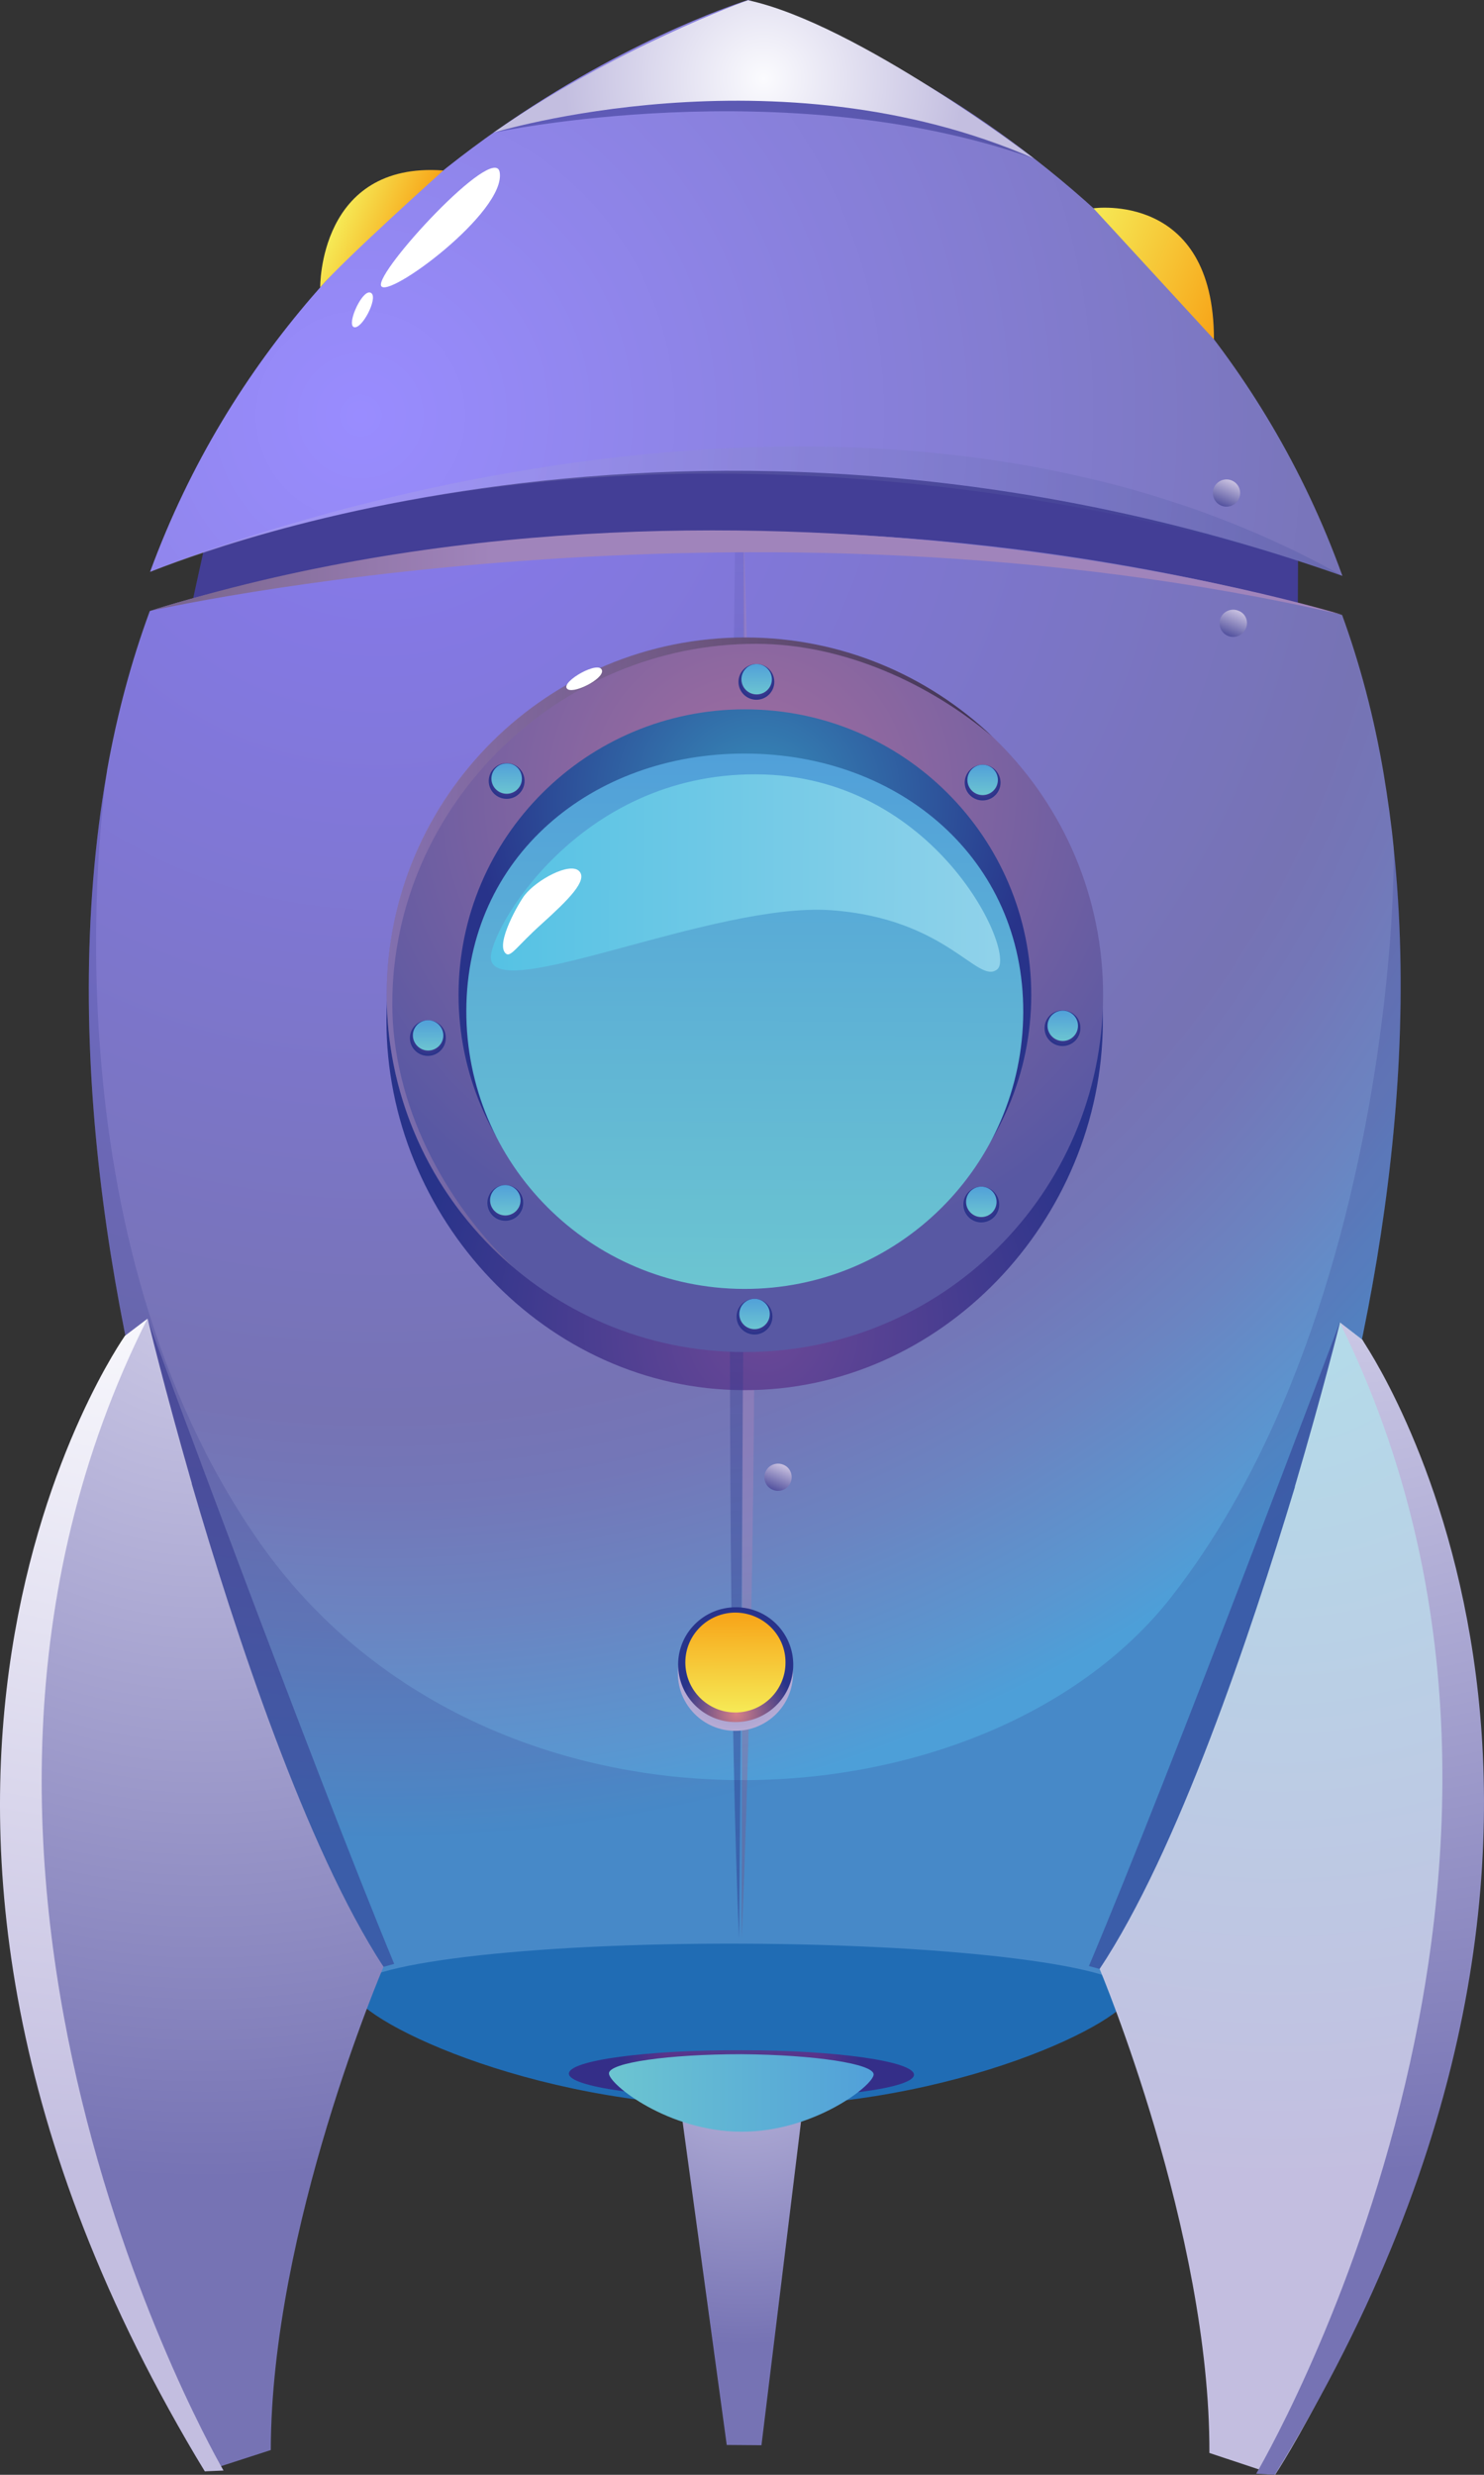 <svg width="78" height="130" viewBox="0 0 78 130" fill="none" xmlns="http://www.w3.org/2000/svg">
<rect x="0" y="0" width="78" height="130" fill="#333333" stroke="none"/>
<path d="M10.105 31.646L10.695 28.959C10.695 28.959 16.723 24.54 38.963 24.613C61.203 24.686 68.228 29.15 68.228 29.15L68.214 32.028L10.105 31.646Z" fill="#433E96"/>
<path d="M70.558 30.251C35.853 18.022 8.336 29.901 7.887 30.041C16.325 7.024 39.321 0 39.321 0C39.321 0 62.261 7.178 70.558 30.251Z" fill="url(#paint0_radial)"/>
<path d="M59.439 104.437L18.515 104.311C18.515 104.311 0.39 70.492 5.613 40.577C5.627 40.507 5.627 40.465 5.627 40.465C6.16 37.471 6.918 34.686 7.873 32.098C8.336 31.944 36.162 22.653 70.544 32.308C71.485 34.896 72.229 37.681 72.734 40.689C72.945 41.962 73.128 43.249 73.254 44.537V44.565C76.286 73.472 59.439 104.437 59.439 104.437Z" fill="url(#paint1_radial)"/>
<path opacity="0.5" d="M39.082 27.858C39.082 27.858 40.458 65.972 38.984 101.834L39.082 27.858Z" fill="url(#paint2_linear)"/>
<path d="M57.965 53.701C57.937 64.07 49.486 73.066 39.082 73.024C28.679 72.996 20.284 63.944 20.312 53.575C20.34 43.207 28.806 34.84 39.195 34.868C49.598 34.91 58.007 43.347 57.965 53.701Z" fill="url(#paint3_radial)"/>
<path opacity="0.5" d="M38.647 27.858C38.647 27.858 37.889 79.601 38.844 101.834C38.844 101.834 39.335 46.412 39.082 27.858H38.647Z" fill="url(#paint4_linear)"/>
<path d="M57.979 52.316C57.951 62.684 49.486 71.052 39.096 71.024C28.693 70.996 20.298 62.558 20.326 52.204C20.354 41.836 28.82 33.469 39.209 33.497C49.612 33.525 58.007 41.948 57.979 52.316Z" fill="url(#paint5_radial)"/>
<path opacity="0.5" d="M20.621 52.68C20.649 42.312 29.367 33.791 39.77 33.819C44.389 33.833 48.882 35.932 52.153 38.688C48.783 35.484 44.235 33.497 39.209 33.483C28.806 33.455 20.354 41.822 20.326 52.19C20.312 57.955 22.909 63.118 26.994 66.574C23.386 63.16 20.607 58.039 20.621 52.68Z" fill="url(#paint6_linear)"/>
<path d="M39.153 67.26C47.465 67.26 54.203 60.544 54.203 52.26C54.203 43.976 47.465 37.261 39.153 37.261C30.841 37.261 24.102 43.976 24.102 52.26C24.102 60.544 30.841 67.26 39.153 67.26Z" fill="url(#paint7_radial)"/>
<path d="M53.782 53.17C53.753 61.229 47.183 67.735 39.096 67.707C31.01 67.68 24.482 61.131 24.51 53.072C24.538 45.012 31.108 39.556 39.195 39.584C47.267 39.611 53.81 45.11 53.782 53.17Z" fill="url(#paint8_linear)"/>
<path d="M40.599 69.163C40.599 69.68 40.177 70.1 39.658 70.1C39.139 70.1 38.717 69.68 38.717 69.163C38.717 68.645 39.139 68.225 39.658 68.225C40.177 68.225 40.599 68.645 40.599 69.163Z" fill="url(#paint9_radial)"/>
<path d="M40.459 69.023C40.459 69.471 40.094 69.82 39.659 69.82C39.21 69.82 38.859 69.457 38.859 69.023C38.859 68.575 39.224 68.225 39.659 68.225C40.108 68.225 40.459 68.589 40.459 69.023Z" fill="url(#paint10_linear)"/>
<path d="M40.697 35.82C40.697 36.337 40.276 36.757 39.756 36.757C39.237 36.757 38.816 36.337 38.816 35.82C38.816 35.302 39.237 34.882 39.756 34.882C40.29 34.882 40.697 35.302 40.697 35.82Z" fill="url(#paint11_radial)"/>
<path d="M40.571 35.68C40.571 36.127 40.206 36.477 39.77 36.477C39.321 36.477 38.97 36.114 38.97 35.68C38.97 35.232 39.335 34.882 39.77 34.882C40.206 34.882 40.571 35.246 40.571 35.68Z" fill="url(#paint12_linear)"/>
<path d="M23.429 54.527C23.429 55.045 23.007 55.464 22.488 55.464C21.968 55.464 21.547 55.045 21.547 54.527C21.547 54.009 21.968 53.59 22.488 53.59C23.021 53.59 23.443 54.009 23.429 54.527Z" fill="url(#paint13_radial)"/>
<path d="M23.302 54.387C23.302 54.835 22.937 55.185 22.502 55.185C22.067 55.185 21.702 54.821 21.702 54.387C21.702 53.939 22.067 53.59 22.502 53.59C22.937 53.59 23.302 53.953 23.302 54.387Z" fill="url(#paint14_linear)"/>
<path d="M52.588 41.109C52.588 41.626 52.167 42.046 51.648 42.046C51.128 42.046 50.707 41.626 50.707 41.109C50.707 40.591 51.128 40.171 51.648 40.171C52.167 40.171 52.588 40.591 52.588 41.109Z" fill="url(#paint15_radial)"/>
<path d="M52.449 40.969C52.449 41.416 52.084 41.766 51.648 41.766C51.199 41.766 50.848 41.402 50.848 40.969C50.848 40.521 51.213 40.171 51.648 40.171C52.098 40.171 52.449 40.535 52.449 40.969Z" fill="url(#paint16_linear)"/>
<path d="M27.57 41.025C27.57 41.542 27.149 41.962 26.63 41.962C26.11 41.962 25.689 41.542 25.689 41.025C25.689 40.507 26.11 40.087 26.63 40.087C27.149 40.087 27.57 40.507 27.57 41.025Z" fill="url(#paint17_radial)"/>
<path d="M27.431 40.899C27.431 41.347 27.066 41.696 26.631 41.696C26.181 41.696 25.83 41.333 25.83 40.899C25.83 40.451 26.195 40.101 26.631 40.101C27.08 40.087 27.431 40.451 27.431 40.899Z" fill="url(#paint18_linear)"/>
<path d="M52.518 63.272C52.518 63.79 52.097 64.21 51.577 64.21C51.058 64.21 50.637 63.79 50.637 63.272C50.637 62.754 51.058 62.334 51.577 62.334C52.097 62.334 52.518 62.754 52.518 63.272Z" fill="url(#paint19_radial)"/>
<path d="M52.379 63.132C52.379 63.58 52.014 63.93 51.578 63.93C51.129 63.93 50.778 63.566 50.778 63.132C50.778 62.684 51.143 62.334 51.578 62.334C52.014 62.334 52.379 62.684 52.379 63.132Z" fill="url(#paint20_linear)"/>
<path d="M27.5 63.188C27.5 63.706 27.079 64.126 26.559 64.126C26.04 64.126 25.619 63.706 25.619 63.188C25.619 62.67 26.04 62.251 26.559 62.251C27.079 62.251 27.5 62.67 27.5 63.188Z" fill="url(#paint21_radial)"/>
<path d="M27.36 63.048C27.36 63.496 26.995 63.846 26.56 63.846C26.111 63.846 25.76 63.482 25.76 63.048C25.76 62.6 26.125 62.251 26.56 62.251C26.995 62.251 27.36 62.614 27.36 63.048Z" fill="url(#paint22_linear)"/>
<path d="M56.786 54.009C56.786 54.527 56.365 54.947 55.845 54.947C55.326 54.947 54.904 54.527 54.904 54.009C54.904 53.492 55.326 53.072 55.845 53.072C56.379 53.072 56.8 53.492 56.786 54.009Z" fill="url(#paint23_radial)"/>
<path d="M56.659 53.883C56.659 54.331 56.294 54.681 55.859 54.681C55.41 54.681 55.059 54.317 55.059 53.883C55.059 53.436 55.424 53.086 55.859 53.086C56.294 53.086 56.659 53.436 56.659 53.883Z" fill="url(#paint24_linear)"/>
<path d="M41.68 87.912C41.68 89.577 40.318 90.92 38.647 90.92C36.976 90.92 35.629 89.563 35.629 87.898C35.629 86.233 36.99 84.89 38.661 84.89C40.346 84.89 41.694 86.247 41.68 87.912Z" fill="url(#paint25_radial)"/>
<path d="M41.694 87.45C41.694 89.115 40.333 90.459 38.662 90.459C36.991 90.459 35.643 89.101 35.643 87.436C35.643 85.771 37.005 84.428 38.676 84.428C40.347 84.428 41.694 85.785 41.694 87.45Z" fill="url(#paint26_radial)"/>
<path d="M41.286 87.338C41.286 88.779 40.107 89.955 38.647 89.955C37.201 89.955 36.022 88.779 36.022 87.324C36.022 85.883 37.201 84.708 38.661 84.708C40.121 84.722 41.3 85.897 41.286 87.338Z" fill="url(#paint27_linear)"/>
<path opacity="0.2" d="M59.439 104.437L18.515 104.311C18.515 104.311 0.39 70.492 5.613 40.577C5.36 42.298 2.299 64.853 13.657 81.042C25.492 97.874 51.69 96.489 61.559 83.896C70.881 71.989 73.226 53.533 73.268 44.551C76.286 73.472 59.439 104.437 59.439 104.437Z" fill="#31328A"/>
<path opacity="0.5" d="M6.567 70.17L7.747 69.275C7.747 69.275 16.409 92.767 20.719 103.163L20.157 103.317C20.157 103.317 8.463 87.744 6.567 70.17Z" fill="#31328A"/>
<path opacity="0.5" d="M71.597 70.38L70.418 69.47C70.418 69.47 61.615 92.907 57.235 103.275L57.797 103.429C57.797 103.429 69.576 87.94 71.597 70.38Z" fill="#31328A"/>
<path opacity="0.5" d="M25.942 6.968C25.942 6.968 41.202 3.694 54.343 8.325C54.343 8.311 40.163 1.035 25.942 6.968Z" fill="#31328A"/>
<path d="M25.942 6.968C25.942 6.968 40.809 2.407 54.343 8.325C54.343 8.325 45.049 1.245 39.321 0.014C39.321 0 32.217 2.575 25.942 6.968Z" fill="url(#paint28_radial)"/>
<path d="M25.801 50.343C26.012 52.778 37.524 47.391 43.659 47.811C49.794 48.245 51.395 51.757 52.42 50.917C53.444 50.063 49.177 40.703 39.742 40.675C30.322 40.633 25.689 48.972 25.801 50.343Z" fill="url(#paint29_linear)"/>
<path opacity="0.2" d="M7.887 30.041C7.887 30.041 43.561 15.083 70.558 30.251C70.558 30.251 38.886 18.302 7.887 30.041Z" fill="url(#paint30_linear)"/>
<path d="M7.873 32.098C7.873 32.098 39.026 25.018 70.558 32.294C70.558 32.308 38.773 22.443 7.873 32.098Z" fill="url(#paint31_linear)"/>
<path d="M26.265 9.053C26.012 7.458 19.722 14.272 20.031 15.014C20.34 15.755 26.601 11.138 26.265 9.053Z" fill="white"/>
<path d="M19.526 15.405C19.104 15.041 18.192 17.028 18.599 17.182C19.006 17.336 19.863 15.699 19.526 15.405Z" fill="white"/>
<path d="M31.642 35.218C31.501 34.658 29.536 35.778 29.788 36.155C30.027 36.533 31.74 35.68 31.642 35.218Z" fill="white"/>
<path d="M65.125 26.179C64.971 26.543 64.55 26.711 64.185 26.557C63.82 26.403 63.651 25.983 63.806 25.619C63.96 25.256 64.381 25.088 64.746 25.242C65.111 25.395 65.28 25.815 65.125 26.179Z" fill="url(#paint32_linear)"/>
<path d="M65.476 33.021C65.322 33.385 64.901 33.553 64.536 33.399C64.171 33.245 64.002 32.825 64.156 32.462C64.311 32.098 64.732 31.93 65.097 32.084C65.476 32.224 65.645 32.657 65.476 33.021Z" fill="url(#paint33_linear)"/>
<path d="M41.553 77.88C41.399 78.243 40.978 78.411 40.613 78.257C40.248 78.103 40.079 77.684 40.233 77.32C40.388 76.956 40.809 76.788 41.174 76.942C41.539 77.082 41.708 77.516 41.553 77.88Z" fill="url(#paint34_linear)"/>
<path d="M57.474 10.942C57.474 10.942 63.806 10.032 63.806 17.826L57.474 10.942Z" fill="url(#paint35_linear)"/>
<path d="M16.83 15.097C16.83 15.097 16.746 8.479 23.302 8.955C23.302 8.955 18.052 13.656 16.83 15.097Z" fill="url(#paint36_linear)"/>
<path d="M27.584 47.013C27.303 47.363 26.026 49.56 26.573 50.078C26.84 50.329 27.135 49.728 28.497 48.51C29.859 47.279 30.926 46.23 30.434 45.754C29.943 45.278 28.23 46.202 27.584 47.013Z" fill="white"/>
<path d="M35.376 107.781L38.198 128.433L40.023 128.447L42.55 107.795L35.376 107.781Z" fill="url(#paint37_radial)"/>
<path d="M59.453 104.702C59.453 106.102 50.272 110.705 38.97 110.663C27.668 110.621 18.515 105.962 18.529 104.562C18.529 103.163 27.697 102.058 38.998 102.1C50.3 102.142 59.453 103.303 59.453 104.702Z" fill="#206CB4"/>
<path d="M48.039 108.984C48.039 109.684 43.968 110.229 38.97 110.215C33.958 110.201 29.901 109.614 29.901 108.928C29.901 108.228 33.972 107.683 38.97 107.697C43.982 107.697 48.039 108.284 48.039 108.984Z" fill="url(#paint38_radial)"/>
<path d="M45.919 108.97C45.919 109.53 42.789 111.992 38.956 111.978C35.109 111.964 32.007 109.488 32.007 108.914C32.007 108.354 35.123 107.907 38.97 107.907C42.817 107.935 45.919 108.41 45.919 108.97Z" fill="url(#paint39_linear)"/>
<path d="M20.157 103.317C20.157 103.317 14.247 117.071 14.233 128.699L10.779 129.818C10.779 129.818 -9.69 98.392 6.581 70.17L7.761 69.275C7.761 69.275 8.631 72.885 10.077 77.908C10.077 77.908 10.077 77.922 10.077 77.936C12.366 85.785 16.086 97.077 20.157 103.317Z" fill="url(#paint40_radial)"/>
<path d="M10.765 129.818L11.748 129.776C11.748 129.776 -6.77 98.14 7.747 69.275L6.567 70.17C6.567 70.17 -10.701 94.502 10.765 129.818Z" fill="url(#paint41_radial)"/>
<path d="M57.797 103.429C57.797 103.429 63.609 117.225 63.567 128.853L67.02 130C67.02 130 87.7 98.7 71.611 70.38L70.432 69.47C70.432 69.47 69.534 73.08 68.059 78.09C68.059 78.09 68.059 78.103 68.059 78.118C65.687 85.953 61.91 97.231 57.797 103.429Z" fill="url(#paint42_radial)"/>
<path d="M67.006 130L66.024 129.944C66.024 129.944 84.738 98.42 70.418 69.471L71.597 70.38C71.597 70.38 88.697 94.824 67.006 130Z" fill="url(#paint43_radial)"/>
<defs>
<radialGradient id="paint0_radial" cx="0" cy="0" r="1" gradientUnits="userSpaceOnUse" gradientTransform="translate(19.019 21.979) rotate(23.303) scale(55.041 54.914)">
<stop stop-color="#998CFF"/>
<stop offset="1" stop-color="#7673B4"/>
</radialGradient>
<radialGradient id="paint1_radial" cx="0" cy="0" r="1" gradientUnits="userSpaceOnUse" gradientTransform="translate(19.017 21.982) rotate(23.303) scale(76.968 76.79)">
<stop stop-color="#887AF1"/>
<stop offset="0.687" stop-color="#7673B4"/>
<stop offset="0.742" stop-color="#7377B8"/>
<stop offset="0.825" stop-color="#6B84C1"/>
<stop offset="0.926" stop-color="#5A96D0"/>
<stop offset="0.975" stop-color="#4D9FD8"/>
</radialGradient>
<linearGradient id="paint2_linear" x1="39.027" y1="154.604" x2="39.268" y2="80.632" gradientUnits="userSpaceOnUse">
<stop stop-color="#020203"/>
<stop offset="0.097" stop-color="#101017"/>
<stop offset="0.432" stop-color="#463D54"/>
<stop offset="0.705" stop-color="#746188"/>
<stop offset="0.9" stop-color="#9479AC"/>
<stop offset="1" stop-color="#A084BB"/>
</linearGradient>
<radialGradient id="paint3_radial" cx="0" cy="0" r="1" gradientUnits="userSpaceOnUse" gradientTransform="translate(40.113 69.868) rotate(0.187) scale(18.985 18.921)">
<stop stop-color="#6B4897"/>
<stop offset="1" stop-color="#28338A"/>
</radialGradient>
<linearGradient id="paint4_linear" x1="38.626" y1="101.834" x2="38.862" y2="27.862" gradientUnits="userSpaceOnUse">
<stop stop-color="#2C3B90"/>
<stop offset="1" stop-color="#31328A" stop-opacity="0.2"/>
</linearGradient>
<radialGradient id="paint5_radial" cx="0" cy="0" r="1" gradientUnits="userSpaceOnUse" gradientTransform="translate(39.458 41.653) rotate(0.187) scale(24.625 24.542)">
<stop stop-color="#A36E9F"/>
<stop offset="1" stop-color="#5858A3"/>
</radialGradient>
<linearGradient id="paint6_linear" x1="20.324" y1="49.997" x2="52.116" y2="50.101" gradientUnits="userSpaceOnUse">
<stop stop-color="#A084BB"/>
<stop offset="0.1" stop-color="#9479AC"/>
<stop offset="0.295" stop-color="#746188"/>
<stop offset="0.568" stop-color="#463D54"/>
<stop offset="0.903" stop-color="#101017"/>
<stop offset="1" stop-color="#020203"/>
</linearGradient>
<radialGradient id="paint7_radial" cx="0" cy="0" r="1" gradientUnits="userSpaceOnUse" gradientTransform="translate(39.865 42.062) rotate(0.187) scale(15.055 15.004)">
<stop stop-color="#378CB9"/>
<stop offset="1" stop-color="#28338A"/>
</radialGradient>
<linearGradient id="paint8_linear" x1="39.096" y1="67.704" x2="39.188" y2="39.582" gradientUnits="userSpaceOnUse">
<stop stop-color="#6CC5D1"/>
<stop offset="1" stop-color="#51A0D9"/>
</linearGradient>
<radialGradient id="paint9_radial" cx="0" cy="0" r="1" gradientUnits="userSpaceOnUse" gradientTransform="translate(39.655 69.157) rotate(0.187) scale(0.938 0.935)">
<stop stop-color="#6B4897"/>
<stop offset="1" stop-color="#28338A"/>
</radialGradient>
<linearGradient id="paint10_linear" x1="39.654" y1="69.82" x2="39.659" y2="68.222" gradientUnits="userSpaceOnUse">
<stop stop-color="#6CC5D1"/>
<stop offset="1" stop-color="#51A0D9"/>
</linearGradient>
<radialGradient id="paint11_radial" cx="0" cy="0" r="1" gradientUnits="userSpaceOnUse" gradientTransform="translate(39.763 35.819) rotate(0.187) scale(0.938 0.935)">
<stop stop-color="#6B4897"/>
<stop offset="1" stop-color="#28338A"/>
</radialGradient>
<linearGradient id="paint12_linear" x1="39.761" y1="36.482" x2="39.766" y2="34.884" gradientUnits="userSpaceOnUse">
<stop stop-color="#6CC5D1"/>
<stop offset="1" stop-color="#51A0D9"/>
</linearGradient>
<radialGradient id="paint13_radial" cx="0" cy="0" r="1" gradientUnits="userSpaceOnUse" gradientTransform="translate(22.496 54.524) rotate(0.187) scale(0.938 0.935)">
<stop stop-color="#6B4897"/>
<stop offset="1" stop-color="#28338A"/>
</radialGradient>
<linearGradient id="paint14_linear" x1="22.494" y1="55.188" x2="22.499" y2="53.59" gradientUnits="userSpaceOnUse">
<stop stop-color="#6CC5D1"/>
<stop offset="1" stop-color="#51A0D9"/>
</linearGradient>
<radialGradient id="paint15_radial" cx="0" cy="0" r="1" gradientUnits="userSpaceOnUse" gradientTransform="translate(51.65 41.106) rotate(0.187) scale(0.938 0.935)">
<stop stop-color="#6B4897"/>
<stop offset="1" stop-color="#28338A"/>
</radialGradient>
<linearGradient id="paint16_linear" x1="51.649" y1="41.769" x2="51.654" y2="40.171" gradientUnits="userSpaceOnUse">
<stop stop-color="#6CC5D1"/>
<stop offset="1" stop-color="#51A0D9"/>
</linearGradient>
<radialGradient id="paint17_radial" cx="0" cy="0" r="1" gradientUnits="userSpaceOnUse" gradientTransform="translate(26.633 41.026) rotate(0.187) scale(0.938 0.935)">
<stop stop-color="#6B4897"/>
<stop offset="1" stop-color="#28338A"/>
</radialGradient>
<linearGradient id="paint18_linear" x1="26.632" y1="41.689" x2="26.637" y2="40.091" gradientUnits="userSpaceOnUse">
<stop stop-color="#6CC5D1"/>
<stop offset="1" stop-color="#51A0D9"/>
</linearGradient>
<radialGradient id="paint19_radial" cx="0" cy="0" r="1" gradientUnits="userSpaceOnUse" gradientTransform="translate(51.578 63.264) rotate(0.187) scale(0.938 0.935)">
<stop stop-color="#6B4897"/>
<stop offset="1" stop-color="#28338A"/>
</radialGradient>
<linearGradient id="paint20_linear" x1="51.577" y1="63.927" x2="51.582" y2="62.329" gradientUnits="userSpaceOnUse">
<stop stop-color="#6CC5D1"/>
<stop offset="1" stop-color="#51A0D9"/>
</linearGradient>
<radialGradient id="paint21_radial" cx="0" cy="0" r="1" gradientUnits="userSpaceOnUse" gradientTransform="translate(26.561 63.184) rotate(0.187) scale(0.938 0.935)">
<stop stop-color="#6B4897"/>
<stop offset="1" stop-color="#28338A"/>
</radialGradient>
<linearGradient id="paint22_linear" x1="26.56" y1="63.846" x2="26.565" y2="62.248" gradientUnits="userSpaceOnUse">
<stop stop-color="#6CC5D1"/>
<stop offset="1" stop-color="#51A0D9"/>
</linearGradient>
<radialGradient id="paint23_radial" cx="0" cy="0" r="1" gradientUnits="userSpaceOnUse" gradientTransform="translate(55.855 54.01) rotate(0.187) scale(0.938 0.935)">
<stop stop-color="#6B4897"/>
<stop offset="1" stop-color="#28338A"/>
</radialGradient>
<linearGradient id="paint24_linear" x1="55.852" y1="54.673" x2="55.858" y2="53.075" gradientUnits="userSpaceOnUse">
<stop stop-color="#6CC5D1"/>
<stop offset="1" stop-color="#51A0D9"/>
</linearGradient>
<radialGradient id="paint25_radial" cx="0" cy="0" r="1" gradientUnits="userSpaceOnUse" gradientTransform="translate(38.662 87.901) rotate(0.187) scale(3.025 3.015)">
<stop stop-color="#878CC4"/>
<stop offset="1" stop-color="#B6ABD5"/>
</radialGradient>
<radialGradient id="paint26_radial" cx="0" cy="0" r="1" gradientUnits="userSpaceOnUse" gradientTransform="translate(38.706 90) rotate(0.187) scale(3.025 3.015)">
<stop stop-color="#D78087"/>
<stop offset="1" stop-color="#28338A"/>
</radialGradient>
<linearGradient id="paint27_linear" x1="38.655" y1="89.955" x2="38.672" y2="84.717" gradientUnits="userSpaceOnUse">
<stop stop-color="#F6EA56"/>
<stop offset="1" stop-color="#F7A418"/>
</linearGradient>
<radialGradient id="paint28_radial" cx="0" cy="0" r="1" gradientUnits="userSpaceOnUse" gradientTransform="translate(40.156 4.138) rotate(0.187) scale(10.464 10.429)">
<stop stop-color="#FBFBFE"/>
<stop offset="1" stop-color="#C3BEE0"/>
</radialGradient>
<linearGradient id="paint29_linear" x1="25.818" y1="45.797" x2="52.588" y2="45.885" gradientUnits="userSpaceOnUse">
<stop stop-color="#55C2E4"/>
<stop offset="0.464" stop-color="#70C9E6"/>
<stop offset="1" stop-color="#90D2EA"/>
</linearGradient>
<linearGradient id="paint30_linear" x1="7.895" y1="26.693" x2="70.57" y2="26.898" gradientUnits="userSpaceOnUse">
<stop stop-color="#E5DBEE"/>
<stop offset="1" stop-color="#2C3B90"/>
</linearGradient>
<linearGradient id="paint31_linear" x1="-36.835" y1="29.785" x2="25.846" y2="29.991" gradientUnits="userSpaceOnUse">
<stop stop-color="#020203"/>
<stop offset="0.097" stop-color="#101017"/>
<stop offset="0.432" stop-color="#463D54"/>
<stop offset="0.705" stop-color="#746188"/>
<stop offset="0.9" stop-color="#9479AC"/>
<stop offset="1" stop-color="#A084BB"/>
</linearGradient>
<linearGradient id="paint32_linear" x1="64.174" y1="26.561" x2="64.743" y2="25.241" gradientUnits="userSpaceOnUse">
<stop stop-color="#52519E"/>
<stop offset="1" stop-color="#CAC2E1"/>
</linearGradient>
<linearGradient id="paint33_linear" x1="64.529" y1="33.393" x2="65.097" y2="32.073" gradientUnits="userSpaceOnUse">
<stop stop-color="#52519E"/>
<stop offset="1" stop-color="#CAC2E1"/>
</linearGradient>
<linearGradient id="paint34_linear" x1="40.598" y1="78.251" x2="41.167" y2="76.931" gradientUnits="userSpaceOnUse">
<stop stop-color="#52519E"/>
<stop offset="1" stop-color="#CAC2E1"/>
</linearGradient>
<linearGradient id="paint35_linear" x1="56.863" y1="12.333" x2="64.706" y2="15.734" gradientUnits="userSpaceOnUse">
<stop stop-color="#F6EA56"/>
<stop offset="1" stop-color="#F7A418"/>
</linearGradient>
<linearGradient id="paint36_linear" x1="17.916" y1="11.101" x2="21.663" y2="12.726" gradientUnits="userSpaceOnUse">
<stop stop-color="#F6EA56"/>
<stop offset="1" stop-color="#F7A418"/>
</linearGradient>
<radialGradient id="paint37_radial" cx="0" cy="0" r="1" gradientUnits="userSpaceOnUse" gradientTransform="translate(39.172 106.694) rotate(0.187) scale(16.548 16.492)">
<stop stop-color="#BFBBDE"/>
<stop offset="1" stop-color="#7673B4"/>
</radialGradient>
<radialGradient id="paint38_radial" cx="0" cy="0" r="1" gradientUnits="userSpaceOnUse" gradientTransform="translate(38.961 108.948) rotate(0.185) scale(6.485 6.122)">
<stop stop-color="#4F3B90"/>
<stop offset="0.631" stop-color="#59348B"/>
<stop offset="0.98" stop-color="#342E88"/>
</radialGradient>
<linearGradient id="paint39_linear" x1="32.003" y1="109.932" x2="45.919" y2="109.978" gradientUnits="userSpaceOnUse">
<stop stop-color="#6CC5D1"/>
<stop offset="1" stop-color="#51A0D9"/>
</linearGradient>
<radialGradient id="paint40_radial" cx="0" cy="0" r="1" gradientUnits="userSpaceOnUse" gradientTransform="translate(10.877 66.074) rotate(0.187) scale(48.44 48.277)">
<stop stop-color="#D0CDE8"/>
<stop offset="1" stop-color="#7673B4"/>
</radialGradient>
<radialGradient id="paint41_radial" cx="0" cy="0" r="1" gradientUnits="userSpaceOnUse" gradientTransform="translate(6.354 66.061) rotate(0.187) scale(48.108 47.946)">
<stop stop-color="#FBFBFE"/>
<stop offset="1" stop-color="#C3BEE0"/>
</radialGradient>
<radialGradient id="paint42_radial" cx="0" cy="0" r="1" gradientUnits="userSpaceOnUse" gradientTransform="translate(67.311 66.255) rotate(-179.813) scale(48.44 48.277)">
<stop stop-color="#B2DEEA"/>
<stop offset="1" stop-color="#C3BEE0"/>
</radialGradient>
<radialGradient id="paint43_radial" cx="0" cy="0" r="1" gradientUnits="userSpaceOnUse" gradientTransform="translate(71.835 66.272) rotate(-179.813) scale(48.108 47.946)">
<stop stop-color="#D0CDE8"/>
<stop offset="1" stop-color="#7673B4"/>
</radialGradient>
</defs>
</svg>
